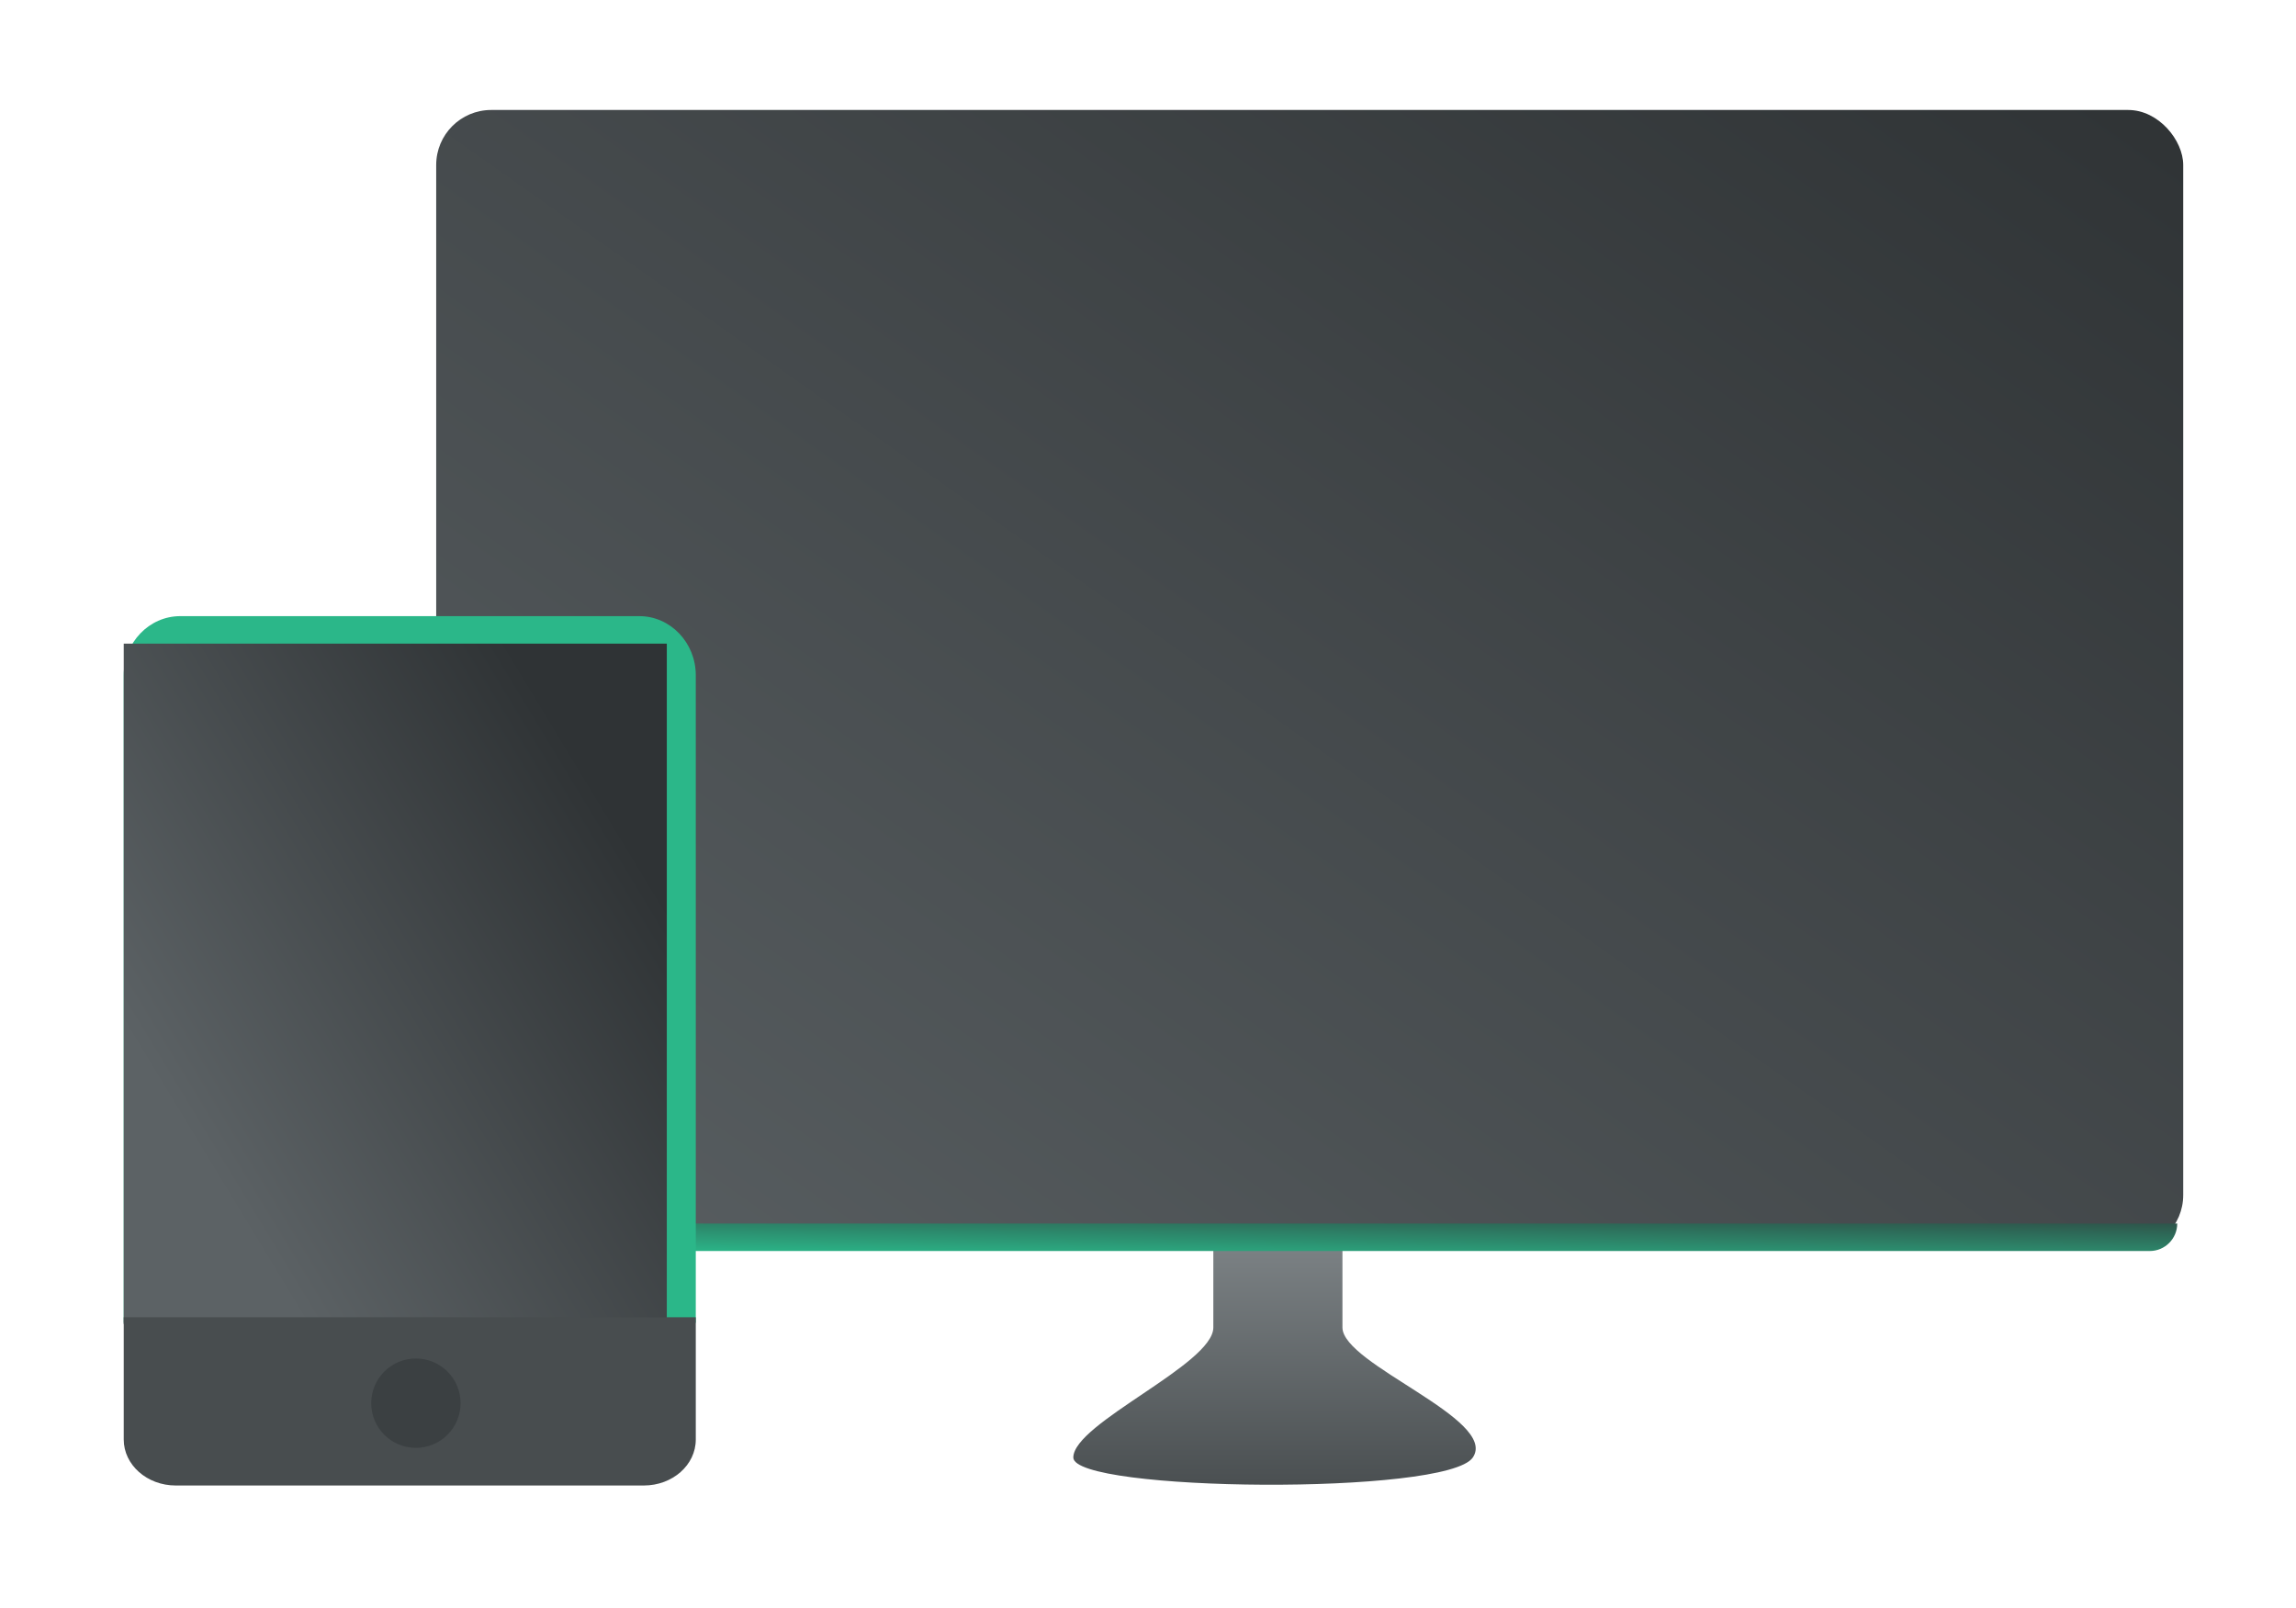 <?xml version="1.0" encoding="UTF-8"?>
<svg width="167px" height="117px" viewBox="0 0 167 117" version="1.1" xmlns="http://www.w3.org/2000/svg" xmlns:xlink="http://www.w3.org/1999/xlink">
    <!-- Generator: Sketch 49 (51002) - http://www.bohemiancoding.com/sketch -->
    <title>平台@2x</title>
    <desc>Created with Sketch.</desc>
    <defs>
        <filter x="-10.3%" y="-11.5%" width="118.5%" height="129.0%" filterUnits="objectBoundingBox" id="filter-1">
            <feOffset dx="0" dy="1" in="SourceAlpha" result="shadowOffsetOuter1"></feOffset>
            <feGaussianBlur stdDeviation="4" in="shadowOffsetOuter1" result="shadowBlurOuter1"></feGaussianBlur>
            <feColorMatrix values="0 0 0 0 0   0 0 0 0 0   0 0 0 0 0  0 0 0 0.3 0" type="matrix" in="shadowBlurOuter1" result="shadowMatrixOuter1"></feColorMatrix>
            <feMerge>
                <feMergeNode in="shadowMatrixOuter1"></feMergeNode>
                <feMergeNode in="SourceGraphic"></feMergeNode>
            </feMerge>
        </filter>
        <linearGradient x1="50%" y1="0%" x2="50%" y2="100%" id="linearGradient-2">
            <stop stop-color="#7E8487" offset="0%"></stop>
            <stop stop-color="#484D4F" offset="100%"></stop>
        </linearGradient>
        <linearGradient x1="-10.051%" y1="100%" x2="100%" y2="0%" id="linearGradient-3">
            <stop stop-color="#5C6265" offset="0%"></stop>
            <stop stop-color="#2F3335" offset="100%"></stop>
        </linearGradient>
        <linearGradient x1="0%" y1="100%" x2="136.205%" y2="-31.762%" id="linearGradient-4">
            <stop stop-color="#2BB789" offset="0%"></stop>
            <stop stop-color="#2F3335" offset="100%"></stop>
        </linearGradient>
        <filter x="-11.9%" y="-6.2%" width="123.8%" height="115.6%" filterUnits="objectBoundingBox" id="filter-5">
            <feOffset dx="0" dy="1" in="SourceAlpha" result="shadowOffsetOuter1"></feOffset>
            <feGaussianBlur stdDeviation="1.5" in="shadowOffsetOuter1" result="shadowBlurOuter1"></feGaussianBlur>
            <feColorMatrix values="0 0 0 0 0   0 0 0 0 0   0 0 0 0 0  0 0 0 0.3 0" type="matrix" in="shadowBlurOuter1" result="shadowMatrixOuter1"></feColorMatrix>
            <feMerge>
                <feMergeNode in="shadowMatrixOuter1"></feMergeNode>
                <feMergeNode in="SourceGraphic"></feMergeNode>
            </feMerge>
        </filter>
        <linearGradient x1="10.707%" y1="70.71%" x2="82.694%" y2="15.673%" id="linearGradient-6">
            <stop stop-color="#5C6265" offset="0%"></stop>
            <stop stop-color="#2F3335" offset="100%"></stop>
        </linearGradient>
    </defs>
    <g id="确定" stroke="none" stroke-width="1" fill="none" fill-rule="evenodd">
        <g id="首页-cn-" transform="translate(-1092, -1591)">
            <g id="优势" transform="translate(183, 1597)">
                <g id="平台" filter="url(#filter-1)" transform="translate(918, 1)">
                    <g id="mac" transform="translate(22.727, 0)">
                        <path d="M56.525,81.61 L65.916,81.61 L65.916,88.564 C65.916,91.255 77.286,95.239 75.398,98.02 C73.51,100.801 46.341,100.516 46.341,98.02 C46.341,95.524 56.525,91.25 56.525,88.564 L56.525,81.61 Z" id="Shape" fill="url(#linearGradient-2)" fill-rule="nonzero"></path>
                        <rect id="Rectangle-9" fill="url(#linearGradient-3)" x="0" y="0" width="127.07" height="82.93" rx="4"></rect>
                        <path d="M12,81 L126.634,81 L126.634,81 C126.634,82.105 125.739,83 124.634,83 L12,83 L12,81 Z" id="Rectangle-14" fill="url(#linearGradient-4)"></path>
                    </g>
                    <g id="mobile" filter="url(#filter-5)" transform="translate(0, 35.818)" fill-rule="nonzero">
                        <path d="M0,51.399 L0,4.298 C0,1.924 1.847,-5.68434189e-14 4.112,-5.68434189e-14 L37.497,-5.68434189e-14 C39.768,-5.68434189e-14 41.608,1.936 41.608,4.298 L41.608,51.399 C36.565,51.399 5.043,51.399 0,51.399 Z" id="Shape" fill="#2BB789"></path>
                        <rect id="Rectangle-path" fill="url(#linearGradient-6)" x="0" y="2" width="39.5" height="49.5"></rect>
                        <path d="M0,51 L41.608,51 L41.608,59.894 C41.608,61.741 39.926,63.238 37.824,63.238 L3.784,63.238 C1.694,63.238 0,61.737 0,59.894 L0,51 Z" id="Shape" fill="#484D4F"></path>
                        <circle id="c" fill="#3B4042" cx="21.25" cy="57.25" r="3.25"></circle>
                    </g>
                </g>
            </g>
        </g>
    </g>
</svg>